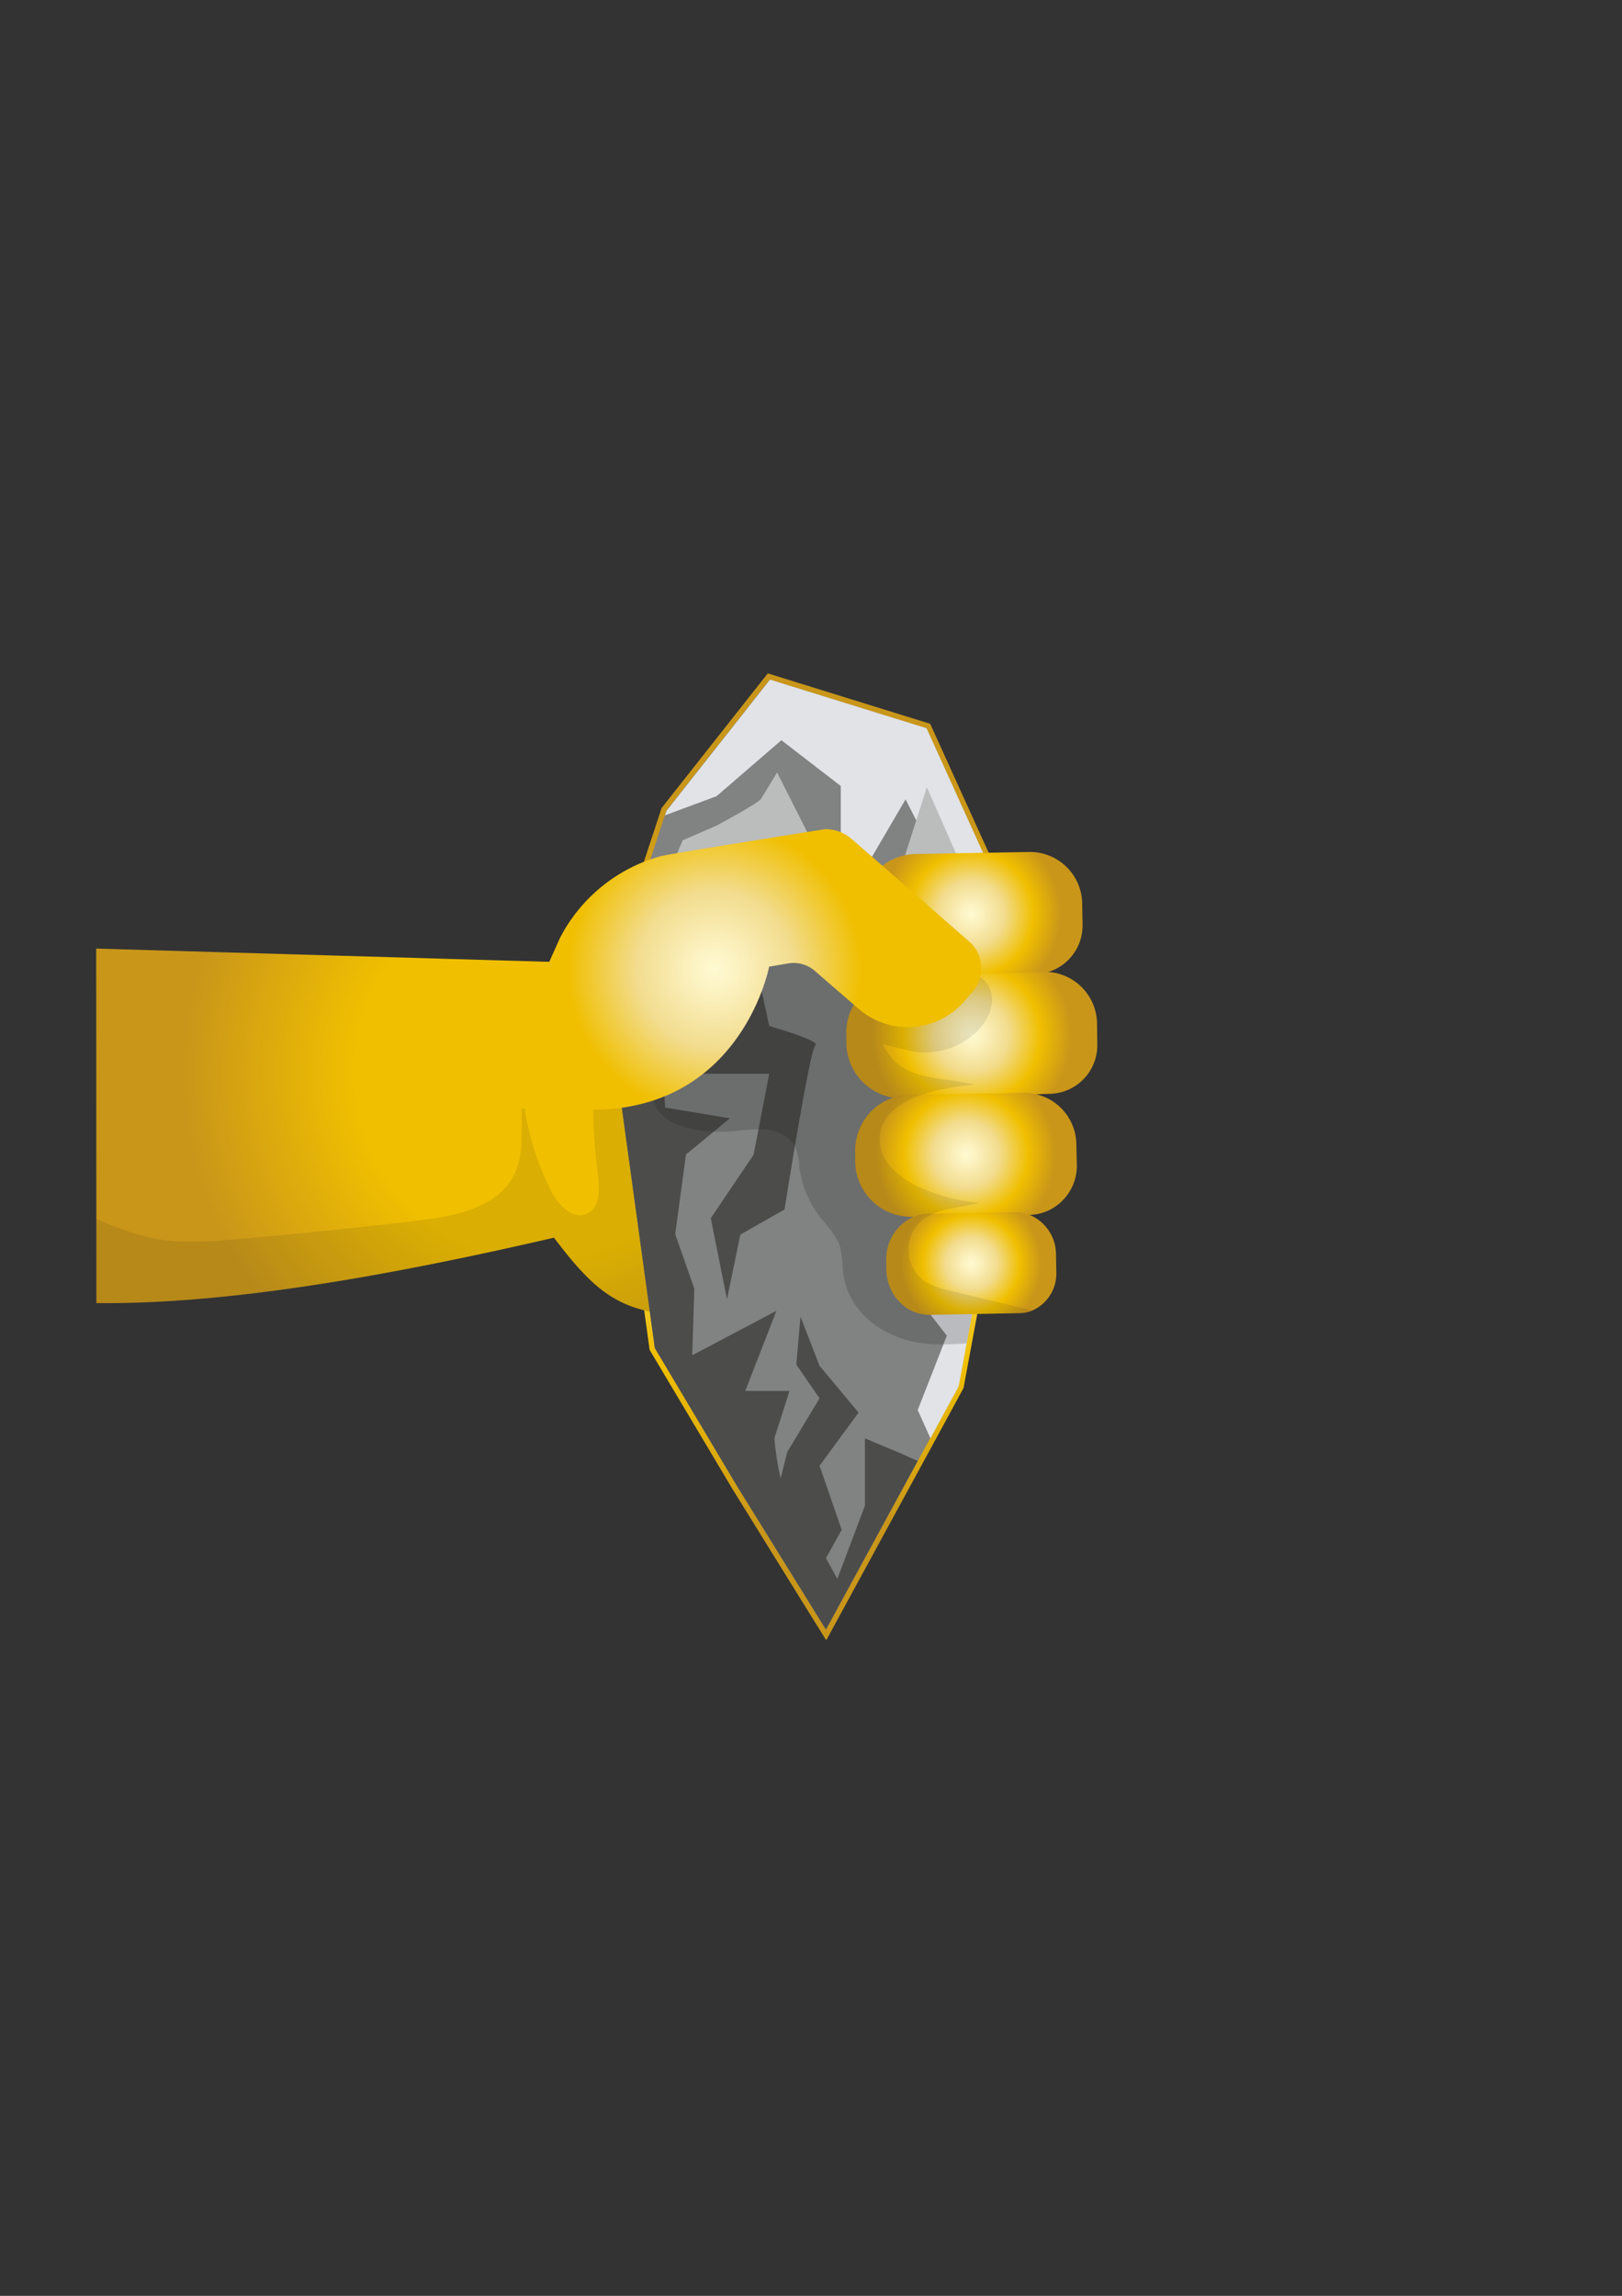 <svg xmlns="http://www.w3.org/2000/svg" xmlns:xlink="http://www.w3.org/1999/xlink" viewBox="0 0 300.47 425.2"><rect x="0" y="0" width="300.47" height="425.2" fill="#333333" stroke="none"/><defs><style>.cls-1{fill:none;stroke-miterlimit:10;stroke-width:2px;stroke:url(#Or_radial);}.cls-2{fill:url(#Dégradé_sans_nom_13);}.cls-3,.cls-8{fill:#1d1d1b;}.cls-3{opacity:0.1;}.cls-4{fill:#818282;}.cls-5{fill:#e1e3e7;}.cls-6{fill:#4c4c4b;}.cls-7{fill:#bbbcbc;}.cls-8{opacity:0.2;}.cls-9{fill:url(#Or_radial-2);}.cls-10{fill:url(#Or_radial-3);}.cls-11{fill:url(#Or_radial-4);}.cls-12{fill:url(#Or_radial-5);}.cls-13{fill:url(#Dégradé_sans_nom_8);}</style><radialGradient id="Or_radial" cx="151.04" cy="214.27" r="68.52" gradientUnits="userSpaceOnUse"><stop offset="0" stop-color="#fffad2"/><stop offset="0.11" stop-color="#fcf2c1"/><stop offset="0.34" stop-color="#f3df94"/><stop offset="0.37" stop-color="#f2dc8e"/><stop offset="0.69" stop-color="#f0bf00"/><stop offset="1" stop-color="#c9961a"/></radialGradient><radialGradient id="Dégradé_sans_nom_13" cx="279.22" cy="198.62" r="66.37" gradientTransform="matrix(-1, 0, 0, 1, 379.38, 0)" gradientUnits="userSpaceOnUse"><stop offset="0.52" stop-color="#f0bf00"/><stop offset="1" stop-color="#c9961a"/></radialGradient><radialGradient id="Or_radial-2" cx="199.46" cy="169.29" r="16.64" gradientTransform="matrix(-1, 0, 0, 1, 379.38, 0)" xlink:href="#Or_radial"/><radialGradient id="Or_radial-3" cx="199.33" cy="191.7" r="18.43" gradientTransform="matrix(-1, 0, 0, 1, 379.38, 0)" xlink:href="#Or_radial"/><radialGradient id="Or_radial-4" cx="200.43" cy="213.85" r="16.64" gradientTransform="matrix(-1, 0, 0, 1, 379.38, 0)" xlink:href="#Or_radial"/><radialGradient id="Or_radial-5" cx="199.43" cy="234.01" r="13.01" gradientTransform="matrix(-1, 0, 0, 1, 379.38, 0)" xlink:href="#Or_radial"/><radialGradient id="Dégradé_sans_nom_8" cx="246.98" cy="179.55" r="39.42" gradientTransform="matrix(-1, 0, 0, 1, 379.38, 0)" gradientUnits="userSpaceOnUse"><stop offset="0" stop-color="#fffad2"/><stop offset="0.11" stop-color="#fcf2c1"/><stop offset="0.34" stop-color="#f3df94"/><stop offset="0.37" stop-color="#f2dc8e"/><stop offset="0.69" stop-color="#f0bf00"/></radialGradient></defs><title>Pierre</title><g id="Pierre"><path class="cls-1" d="M186.92,170.85c-.06-1.46-.06-2.32-.06-2.32l-15.27-33.66-29-9-19.15,24.28-.25.78-5.32,16.13h0L115,175.88v27.87l6.3,45.91h0l15.27,25.64,10.25,16.55L153,301.8h0l17-31.22,2.3-4.21,5.24-9.65s.58-3.19,1.47-7.93c2.52-13.58,7.46-40,7.84-41.24C187.31,206.17,187,179.06,186.92,170.85Z"/><path class="cls-2" d="M17.82,175.68l84,2.46,2-4.46a30,30,0,0,1,18.68-15.13c2.11-.53,29.11-4.77,30.36-5h0l-.33,13.14h29.58c1.13,27.88.5,51.81-8.65,76.67l-44.3.31c-1.05,0-2.05,0-3-.09-11.48-.52-16.08-4.52-23.54-14.36-31.94,7.38-60.88,12.35-84.77,12.12Z"/><path class="cls-3" d="M17.82,225.73a58.08,58.08,0,0,0,9.79,3.45c5.41,1.22,11,.77,16.58.3,11.17-1,22.37-2.13,33.51-3.46,6.74-.81,14.5-2.36,17.52-8.43,2.25-4.43,1-9.78,1.64-14.72A51.85,51.85,0,0,0,102,220.42c1.11,2.24,3.22,4.66,5.44,4.66a3,3,0,0,0,1.35-.31c2.36-1.14,2.3-4.41,2-7q-.75-5.82-.92-11.64a5.66,5.66,0,0,1,.36-2.77c.7-1.44,2.39-2.05,3.89-2.52,10.28-3.3,21.09-7.07,28.05-15.36a27.21,27.21,0,0,1-3.63,14.89c-4.08,7-11.42,12.39-13.2,20.34-1.11,5.05.25,10.26.72,15.42a45.18,45.18,0,0,1,.06,7.45c-11.48-.52-16.08-4.52-23.54-14.36-31.94,7.38-60.88,12.35-84.77,12.12Z"/><path class="cls-4" d="M115,175.87v27.89l6.3,45.9,15.27,25.64L153,301.81l17-31.22,2.3-4.21,5.24-9.65s.58-3.19,1.47-7.93c2.52-13.58,7.46-40,7.84-41.24.45-1.39.14-28.5.06-36.71-.06-1.47-.06-2.32-.06-2.32l-15.27-33.66-29-9-19.15,24.28-.25.78-5.32,16.13Z"/><path class="cls-5" d="M123.19,151l9.56-3.55,12-10.36,11,8.48v23l12-20.52,2,3.91,5.66,10.84,2.3,6.62.58,1.67,2,5.88L172.12,190l-.53,18.62,6.54,14.17-12.06,12.58,9.32,12-.61,1.58L170,261.14l2.36,5.24,5.24-9.65s.58-3.19,1.47-7.93c2.52-13.58,7.46-40,7.84-41.24.45-1.39.14-28.5.06-36.71-.06-1.47-.06-2.32-.06-2.32l-15.27-33.66-29-9-19.15,24.28Z"/><path class="cls-6" d="M170,270.58l-3.22-1.44-6.55-2.75v12.46l-5.12,13.57s-6.82-12.72-8.85-14.75-2.82-11.28-2.82-11.28l2.82-8.79h-8.2l5.77-14.83L128.23,251l.39-12.33-3.54-10.1,2-14.76,8.13-6.69-12-2L122.46,192l7.41-28.73-9.38,10.63-2.62-6.82L115,175.88v27.87l6.3,45.91,15.28,25.64L153,301.8Z"/><path class="cls-6" d="M134.67,240.62l-3-15,7.93-11.76,2.9-15H130l1.64-12L128.38,178l-5.2,2.46,5.5-12.63h9l4.82,22.19s9.62,2.74,8.55,3.56S145.33,224,145.33,224l-8.18,4.64Z"/><path class="cls-7" d="M119.64,175.85l3.54-12.57,3.29-7.65,6.28-2.73s7.66-4.1,8.2-4.92,3-4.92,3-4.92L151,157l-12.27,4.1,5.74,12-6,10.66-6.28-9.57Z"/><polygon class="cls-6" points="143.2 279.38 145.84 268.91 151.82 258.97 147.51 252.72 148.29 243.84 151.82 252.96 159.05 261.61 151.82 271.45 155.92 283.33 151.12 291.97 143.2 279.38"/><polygon class="cls-7" points="171.7 145.79 166.09 163.28 167.19 172.03 163.09 183.78 162 198.26 167.73 186.24 173.47 181.05 176.21 173.12 181.4 167.88 171.7 145.79"/><path class="cls-8" d="M122.33,206.17a8.09,8.09,0,0,0,3.11,2.05,19.49,19.49,0,0,0,6.81,1.36,34.75,34.75,0,0,0,4.08-.11,40.92,40.92,0,0,1,4.16-.33,13,13,0,0,1,1.86.11,6.49,6.49,0,0,1,4.9,3v0a11.72,11.72,0,0,1,.83,4,19.19,19.19,0,0,0,3.58,8.82c1.44,1.91,3.3,3.63,4,5.95a30.93,30.93,0,0,1,.5,4.63,14.22,14.22,0,0,0,5.55,9.46,19.74,19.74,0,0,0,10.39,3.79c.92.09,1.8.09,2.72.09,1.41,0,2.83-.11,4.24-.2,2.52-13.58,7.46-40,7.84-41.24.45-1.39.14-28.5.06-36.71a35.56,35.56,0,0,0-7.15-1.3c-.7-.08-1.39-.14-2.08-.17a83.1,83.1,0,0,0-10.81.23l-4.19.33c-4.32.36-8.65.69-13,1.05-1.94.17-3.94.36-5.9.64a37.14,37.14,0,0,0-5.1,1,20.92,20.92,0,0,0-5.85,2.55,6.22,6.22,0,0,0-.59.36,18.27,18.27,0,0,0-3.57,3.27,29.26,29.26,0,0,0-5.52,10.48.49.49,0,0,1,0,.16,74.6,74.6,0,0,0-1.86,7.68C120.67,200.24,120.28,203.81,122.33,206.17Z"/><path class="cls-9" d="M170,180.8a10.37,10.37,0,0,1-10.55-10.18l0-1.9a10.35,10.35,0,0,1,10.17-10.55l21-.38a9.68,9.68,0,0,1,9.85,9.5l.07,3.93a9,9,0,0,1-8.87,9.19Z"/><path class="cls-10" d="M156.79,191.37l0,1.91a10.36,10.36,0,0,0,8.64,10,8.51,8.51,0,0,0,2.08.16l1.58,0,22.87-.78,2.58-.08a9,9,0,0,0,8.73-9.18l-.05-3.91a9.7,9.7,0,0,0-10-9.5l-11.62.38-14.8.5a8.82,8.82,0,0,0-1.47.17,10.41,10.41,0,0,0-8.56,10.37Z"/><path class="cls-11" d="M158.42,213.27l0,1.91A10.36,10.36,0,0,0,169,225.35h.36l2.5,0,18.77-.34s0,0,0,0a8.9,8.9,0,0,0,6.3-2.77,9.12,9.12,0,0,0,2.55-6.43l-.09-3.91a9.64,9.64,0,0,0-7.4-9.23,10.31,10.31,0,0,0-2.44-.28l-18.65.34-2.3,0a9.23,9.23,0,0,0-3.14.56,10,10,0,0,0-4.13,2.6A10.34,10.34,0,0,0,158.42,213.27Z"/><path class="cls-12" d="M164.19,233.5l0,1.58c.08,4.74,3.71,8.51,8.09,8.43l16.61-.31a6.13,6.13,0,0,0,2.35-.49,7.48,7.48,0,0,0,4.44-7.1l-.06-3.24a7.93,7.93,0,0,0-5-7.41s0,0,0,0a6.55,6.55,0,0,0-2.53-.44l-15.21.25-.89,0a7.21,7.21,0,0,0-2.64.55A8.53,8.53,0,0,0,164.19,233.5Z"/><path class="cls-3" d="M158.15,186.1a10.22,10.22,0,0,0-1.36,5.27l0,1.91a10.36,10.36,0,0,0,8.64,10,10,10,0,0,0-4.13,2.6,10.34,10.34,0,0,0-2.91,7.38l0,1.91A10.36,10.36,0,0,0,169,225.35h.36a8.53,8.53,0,0,0-5.15,8.15l0,1.58c.08,4.74,3.71,8.51,8.09,8.43l16.61-.31a6.13,6.13,0,0,0,2.35-.49l-15.22-3.66a14.69,14.69,0,0,1-5-1.94,7.25,7.25,0,0,1-.81-10.59,7.43,7.43,0,0,1,1.61-1.22,10,10,0,0,1,1-.53c2.6-1.08,5.73-1.22,8.51-2a34.77,34.77,0,0,1-10.26-2.58,16,16,0,0,1-6.35-4.38,7.47,7.47,0,0,1-1.36-7.29,8,8,0,0,1,2.69-3.3,14.44,14.44,0,0,1,3-1.8,18.39,18.39,0,0,1,1.78-.72,44.52,44.52,0,0,1,9.62-1.8c-5.13-1.39-11.34-.75-15-4.63a17.25,17.25,0,0,1-2-2.86,6.58,6.58,0,0,1,.75.14c1.83.41,3.63,1,5.52,1.27a13.88,13.88,0,0,0,11.11-3.65c2.06-2,3.5-4.91,2.69-7.63a4.24,4.24,0,0,0-2.08-2.58,2.84,2.84,0,0,0-1-.3,6.89,6.89,0,0,0-2.63.55,19.19,19.19,0,0,1-11.78.06,5.83,5.83,0,0,1-.7-.25c-2.3-.8-4.49-1.91-6.9-2.19a2.72,2.72,0,0,0-1.77.28,2.93,2.93,0,0,0-.92,1.19c-.47.86-.89,1.72-1.33,2.6Z"/><path class="cls-13" d="M83.08,205.48l21.4-.23c32.35,3.5,38-26.22,38-26.22l3.57-.61a6,6,0,0,1,4.86,1.36l3.57,3.1,3.72,3.22.83.72a13.91,13.91,0,0,0,19.76-1.55l1.42-1.66a6.27,6.27,0,0,0,1.35-2.67,1.43,1.43,0,0,0,.11-.61,6.46,6.46,0,0,0-2.19-6l-8.7-7.62-13-11.31a7.33,7.33,0,0,0-5-1.83h0c-1.25.22-28.25,4.46-30.36,5a30,30,0,0,0-18.68,15.13l-2,4.46L90.92,178l0,.16Z"/></g></svg>
